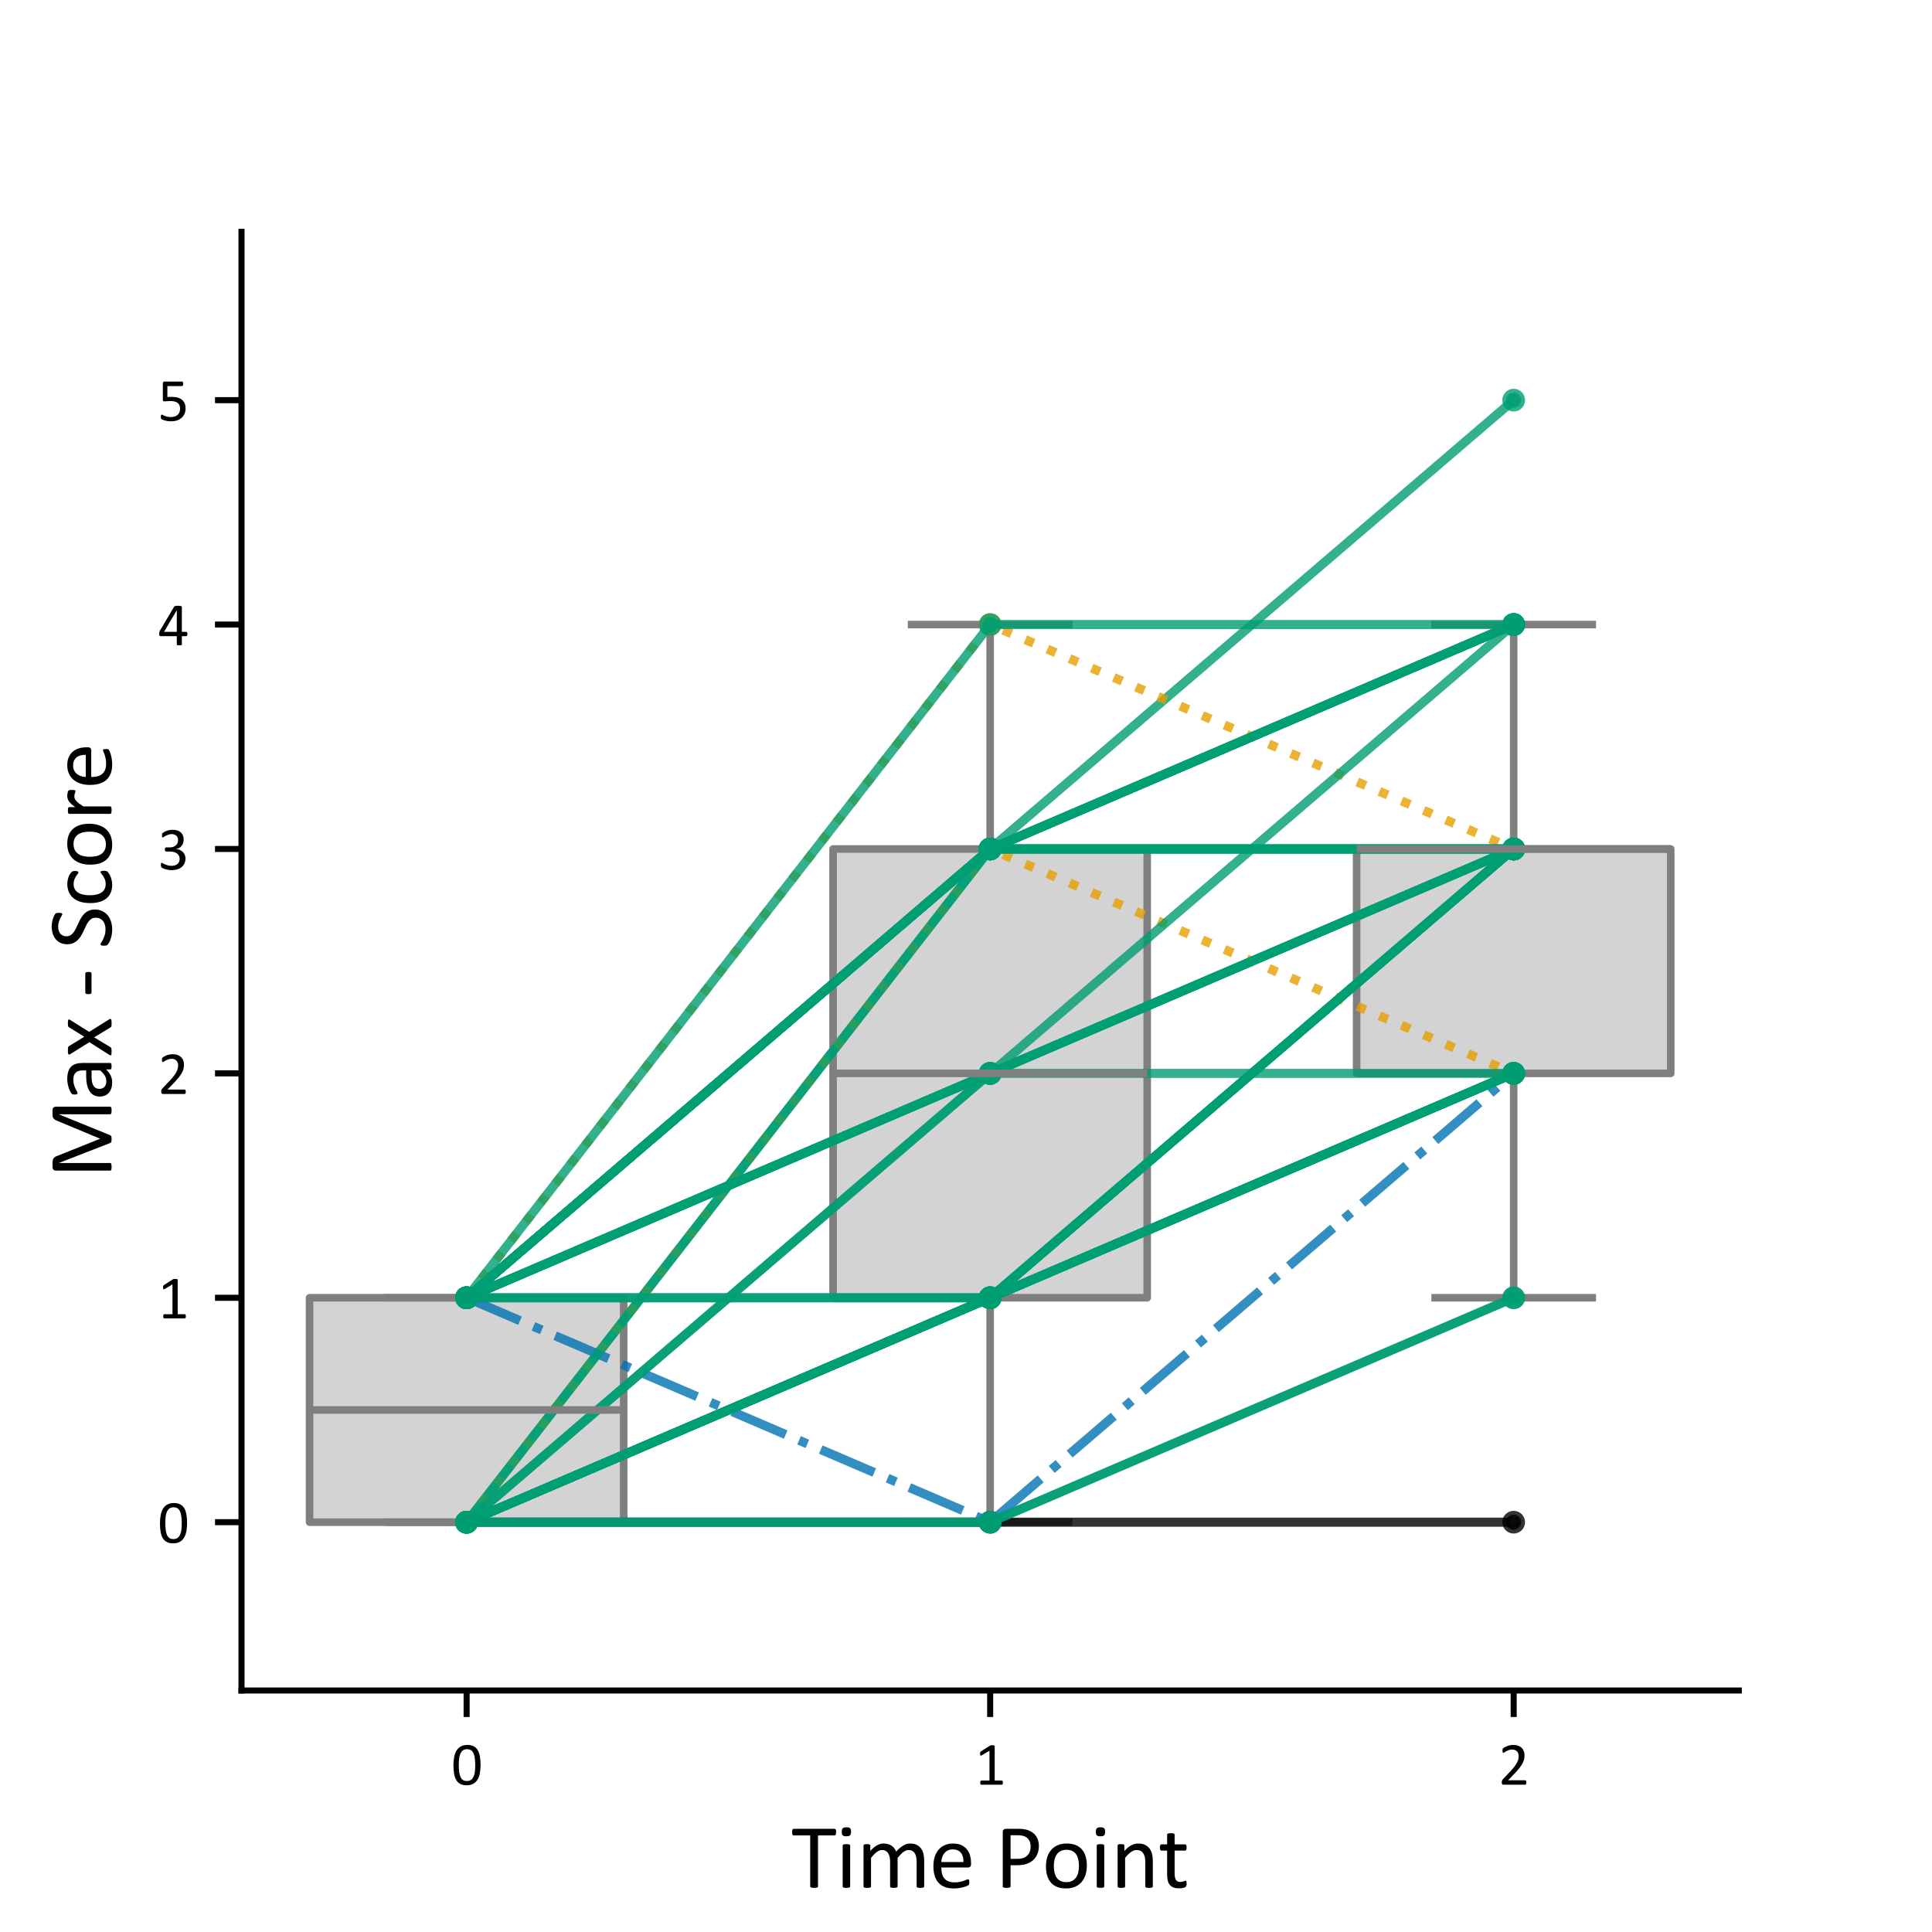 <?xml version="1.0" encoding="utf-8" standalone="no"?>
<!DOCTYPE svg PUBLIC "-//W3C//DTD SVG 1.1//EN"
  "http://www.w3.org/Graphics/SVG/1.1/DTD/svg11.dtd">
<svg xmlns:xlink="http://www.w3.org/1999/xlink" width="255.118pt" height="255.118pt" viewBox="0 0 255.118 255.118" xmlns="http://www.w3.org/2000/svg" version="1.1">
 <defs>
  <style type="text/css">*{stroke-linejoin: round; stroke-linecap: butt}</style>
 </defs>
 <g id="figure_1">
  <g id="patch_1">
   <path d="M 0 255.118 
L 255.118 255.118 
L 255.118 0 
L 0 0 
z
" style="fill: #ffffff"/>
  </g>
  <g id="axes_1">
   <g id="patch_2">
    <path d="M 31.89 223.228 
L 229.606 223.228 
L 229.606 30.614 
L 31.89 30.614 
z
" style="fill: #ffffff"/>
   </g>
   <g id="matplotlib.axis_1">
    <g id="xtick_1">
     <g id="line2d_1">
      <defs>
       <path id="m6b328f32c1" d="M 0 0 
L 0 3.5 
" style="stroke: #000000; stroke-width: 0.8"/>
      </defs>
      <g>
       <use xlink:href="#m6b328f32c1" x="61.616" y="223.228" style="stroke: #000000; stroke-width: 0.8"/>
      </g>
     </g>
     <g id="text_1">
      <!-- 0 -->
      <g transform="translate(59.589 235.669) scale(0.08 -0.08)">
       <defs>
        <path id="Calibri-30" d="M 3022 2031 
Q 3022 1566 2948 1181 
Q 2875 797 2704 520 
Q 2534 244 2259 92 
Q 1984 -59 1581 -59 
Q 1200 -59 939 77 
Q 678 213 518 477 
Q 359 741 292 1127 
Q 225 1513 225 2013 
Q 225 2475 300 2861 
Q 375 3247 544 3523 
Q 713 3800 988 3951 
Q 1263 4103 1663 4103 
Q 2047 4103 2308 3967 
Q 2569 3831 2728 3567 
Q 2888 3303 2955 2917 
Q 3022 2531 3022 2031 
z
M 2472 1994 
Q 2472 2297 2450 2537 
Q 2428 2778 2386 2962 
Q 2344 3147 2276 3280 
Q 2209 3413 2115 3498 
Q 2022 3584 1901 3623 
Q 1781 3663 1631 3663 
Q 1366 3663 1200 3538 
Q 1034 3413 939 3194 
Q 844 2975 809 2681 
Q 775 2388 775 2050 
Q 775 1597 822 1280 
Q 869 963 970 763 
Q 1072 563 1230 472 
Q 1388 381 1613 381 
Q 1788 381 1920 437 
Q 2053 494 2148 598 
Q 2244 703 2306 850 
Q 2369 997 2406 1175 
Q 2444 1353 2458 1561 
Q 2472 1769 2472 1994 
z
" transform="scale(0.016)"/>
       </defs>
       <use xlink:href="#Calibri-30"/>
      </g>
     </g>
    </g>
    <g id="xtick_2">
     <g id="line2d_2">
      <g>
       <use xlink:href="#m6b328f32c1" x="130.748" y="223.228" style="stroke: #000000; stroke-width: 0.8"/>
      </g>
     </g>
     <g id="text_2">
      <!-- 1 -->
      <g transform="translate(128.72 235.669) scale(0.08 -0.08)">
       <defs>
        <path id="Calibri-31" d="M 2897 213 
Q 2897 153 2887 112 
Q 2878 72 2862 47 
Q 2847 22 2826 11 
Q 2806 0 2784 0 
L 672 0 
Q 650 0 631 11 
Q 613 22 595 47 
Q 578 72 568 112 
Q 559 153 559 213 
Q 559 269 568 309 
Q 578 350 592 376 
Q 606 403 626 417 
Q 647 431 672 431 
L 1516 431 
L 1516 3506 
L 734 3041 
Q 675 3009 639 3003 
Q 603 2997 581 3017 
Q 559 3038 551 3084 
Q 544 3131 544 3203 
Q 544 3256 548 3293 
Q 553 3331 562 3356 
Q 572 3381 589 3400 
Q 606 3419 634 3438 
L 1566 4034 
Q 1578 4044 1597 4050 
Q 1616 4056 1644 4062 
Q 1672 4069 1709 4070 
Q 1747 4072 1803 4072 
Q 1878 4072 1928 4065 
Q 1978 4059 2006 4048 
Q 2034 4038 2043 4020 
Q 2053 4003 2053 3984 
L 2053 431 
L 2784 431 
Q 2809 431 2831 417 
Q 2853 403 2867 376 
Q 2881 350 2889 309 
Q 2897 269 2897 213 
z
" transform="scale(0.016)"/>
       </defs>
       <use xlink:href="#Calibri-31"/>
      </g>
     </g>
    </g>
    <g id="xtick_3">
     <g id="line2d_3">
      <g>
       <use xlink:href="#m6b328f32c1" x="199.879" y="223.228" style="stroke: #000000; stroke-width: 0.8"/>
      </g>
     </g>
     <g id="text_3">
      <!-- 2 -->
      <g transform="translate(197.852 235.669) scale(0.08 -0.08)">
       <defs>
        <path id="Calibri-32" d="M 2888 231 
Q 2888 175 2880 131 
Q 2872 88 2858 58 
Q 2844 28 2820 14 
Q 2797 0 2769 0 
L 534 0 
Q 491 0 458 11 
Q 425 22 401 47 
Q 378 72 367 119 
Q 356 166 356 234 
Q 356 297 361 344 
Q 366 391 381 427 
Q 397 463 420 498 
Q 444 534 481 575 
L 1266 1406 
Q 1538 1694 1702 1922 
Q 1866 2150 1955 2337 
Q 2044 2525 2072 2678 
Q 2100 2831 2100 2966 
Q 2100 3100 2056 3220 
Q 2013 3341 1930 3431 
Q 1847 3522 1722 3575 
Q 1597 3628 1434 3628 
Q 1244 3628 1092 3575 
Q 941 3522 827 3459 
Q 713 3397 636 3344 
Q 559 3291 522 3291 
Q 500 3291 483 3303 
Q 466 3316 455 3344 
Q 444 3372 437 3419 
Q 431 3466 431 3531 
Q 431 3578 434 3612 
Q 438 3647 445 3672 
Q 453 3697 465 3719 
Q 478 3741 515 3773 
Q 553 3806 645 3862 
Q 738 3919 877 3973 
Q 1016 4028 1183 4065 
Q 1350 4103 1534 4103 
Q 1828 4103 2048 4020 
Q 2269 3938 2414 3794 
Q 2559 3650 2631 3459 
Q 2703 3269 2703 3053 
Q 2703 2859 2668 2667 
Q 2634 2475 2523 2251 
Q 2413 2028 2203 1754 
Q 1994 1481 1647 1125 
L 1006 456 
L 2766 456 
Q 2791 456 2814 442 
Q 2838 428 2855 400 
Q 2872 372 2880 330 
Q 2888 288 2888 231 
z
" transform="scale(0.016)"/>
       </defs>
       <use xlink:href="#Calibri-32"/>
      </g>
     </g>
    </g>
    <g id="text_4">
     <!-- Time Point -->
     <g transform="translate(104.508 249.254) scale(0.12 -0.12)">
      <defs>
       <path id="Calibri-54" d="M 3072 3813 
Q 3072 3753 3065 3709 
Q 3059 3666 3045 3639 
Q 3031 3613 3011 3600 
Q 2991 3588 2966 3588 
L 1828 3588 
L 1828 81 
Q 1828 56 1815 37 
Q 1803 19 1772 8 
Q 1741 -3 1689 -11 
Q 1638 -19 1559 -19 
Q 1484 -19 1431 -11 
Q 1378 -3 1347 8 
Q 1316 19 1303 37 
Q 1291 56 1291 81 
L 1291 3588 
L 153 3588 
Q 128 3588 108 3600 
Q 88 3613 75 3639 
Q 63 3666 55 3709 
Q 47 3753 47 3813 
Q 47 3872 55 3917 
Q 63 3963 75 3991 
Q 88 4019 108 4031 
Q 128 4044 153 4044 
L 2966 4044 
Q 2991 4044 3011 4031 
Q 3031 4019 3045 3991 
Q 3059 3963 3065 3917 
Q 3072 3872 3072 3813 
z
" transform="scale(0.016)"/>
       <path id="Calibri-69" d="M 994 78 
Q 994 53 981 36 
Q 969 19 941 6 
Q 913 -6 863 -12 
Q 813 -19 734 -19 
Q 659 -19 609 -12 
Q 559 -6 529 6 
Q 500 19 489 36 
Q 478 53 478 78 
L 478 2891 
Q 478 2913 489 2931 
Q 500 2950 529 2962 
Q 559 2975 609 2981 
Q 659 2988 734 2988 
Q 813 2988 863 2981 
Q 913 2975 941 2962 
Q 969 2950 981 2931 
Q 994 2913 994 2891 
L 994 78 
z
M 1053 3841 
Q 1053 3659 984 3593 
Q 916 3528 731 3528 
Q 550 3528 483 3592 
Q 416 3656 416 3834 
Q 416 4016 484 4081 
Q 553 4147 738 4147 
Q 919 4147 986 4083 
Q 1053 4019 1053 3841 
z
" transform="scale(0.016)"/>
       <path id="Calibri-6d" d="M 4650 78 
Q 4650 53 4637 36 
Q 4625 19 4597 6 
Q 4569 -6 4519 -12 
Q 4469 -19 4394 -19 
Q 4316 -19 4266 -12 
Q 4216 -6 4186 6 
Q 4156 19 4143 36 
Q 4131 53 4131 78 
L 4131 1788 
Q 4131 1966 4100 2112 
Q 4069 2259 4000 2365 
Q 3931 2472 3825 2528 
Q 3719 2584 3575 2584 
Q 3397 2584 3217 2446 
Q 3038 2309 2822 2044 
L 2822 78 
Q 2822 53 2809 36 
Q 2797 19 2767 6 
Q 2738 -6 2688 -12 
Q 2638 -19 2563 -19 
Q 2491 -19 2439 -12 
Q 2388 -6 2358 6 
Q 2328 19 2317 36 
Q 2306 53 2306 78 
L 2306 1788 
Q 2306 1966 2272 2112 
Q 2238 2259 2169 2365 
Q 2100 2472 1995 2528 
Q 1891 2584 1747 2584 
Q 1569 2584 1387 2446 
Q 1206 2309 994 2044 
L 994 78 
Q 994 53 981 36 
Q 969 19 941 6 
Q 913 -6 863 -12 
Q 813 -19 734 -19 
Q 659 -19 609 -12 
Q 559 -6 529 6 
Q 500 19 489 36 
Q 478 53 478 78 
L 478 2891 
Q 478 2916 487 2933 
Q 497 2950 525 2964 
Q 553 2978 597 2983 
Q 641 2988 713 2988 
Q 781 2988 826 2983 
Q 872 2978 897 2964 
Q 922 2950 933 2933 
Q 944 2916 944 2891 
L 944 2519 
Q 1181 2784 1404 2907 
Q 1628 3031 1856 3031 
Q 2031 3031 2170 2990 
Q 2309 2950 2415 2876 
Q 2522 2803 2597 2701 
Q 2672 2600 2722 2475 
Q 2863 2628 2989 2734 
Q 3116 2841 3233 2906 
Q 3350 2972 3461 3001 
Q 3572 3031 3684 3031 
Q 3956 3031 4140 2936 
Q 4325 2841 4439 2681 
Q 4553 2522 4601 2308 
Q 4650 2094 4650 1856 
L 4650 78 
z
" transform="scale(0.016)"/>
       <path id="Calibri-65" d="M 2878 1606 
Q 2878 1484 2817 1432 
Q 2756 1381 2678 1381 
L 834 1381 
Q 834 1147 881 959 
Q 928 772 1037 637 
Q 1147 503 1322 431 
Q 1497 359 1750 359 
Q 1950 359 2106 392 
Q 2263 425 2377 465 
Q 2491 506 2564 539 
Q 2638 572 2675 572 
Q 2697 572 2714 561 
Q 2731 550 2740 528 
Q 2750 506 2754 467 
Q 2759 428 2759 372 
Q 2759 331 2756 301 
Q 2753 272 2748 248 
Q 2744 225 2733 206 
Q 2722 188 2705 170 
Q 2688 153 2603 114 
Q 2519 75 2384 37 
Q 2250 0 2073 -29 
Q 1897 -59 1697 -59 
Q 1350 -59 1089 37 
Q 828 134 650 325 
Q 472 516 381 803 
Q 291 1091 291 1472 
Q 291 1834 384 2123 
Q 478 2413 654 2614 
Q 831 2816 1081 2923 
Q 1331 3031 1641 3031 
Q 1972 3031 2205 2925 
Q 2438 2819 2588 2639 
Q 2738 2459 2808 2217 
Q 2878 1975 2878 1700 
L 2878 1606 
z
M 2359 1759 
Q 2369 2166 2180 2397 
Q 1991 2628 1619 2628 
Q 1428 2628 1284 2556 
Q 1141 2484 1044 2365 
Q 947 2247 894 2089 
Q 841 1931 834 1759 
L 2359 1759 
z
" transform="scale(0.016)"/>
       <path id="Calibri-20" transform="scale(0.016)"/>
       <path id="Calibri-50" d="M 3022 2859 
Q 3022 2556 2922 2312 
Q 2822 2069 2636 1897 
Q 2450 1725 2179 1631 
Q 1909 1538 1534 1538 
L 1075 1538 
L 1075 81 
Q 1075 56 1061 37 
Q 1047 19 1017 8 
Q 988 -3 936 -11 
Q 884 -19 806 -19 
Q 728 -19 676 -11 
Q 625 -3 594 8 
Q 563 19 550 37 
Q 538 56 538 81 
L 538 3813 
Q 538 3938 603 3991 
Q 669 4044 750 4044 
L 1616 4044 
Q 1747 4044 1867 4033 
Q 1988 4022 2152 3986 
Q 2316 3950 2486 3851 
Q 2656 3753 2775 3609 
Q 2894 3466 2958 3277 
Q 3022 3088 3022 2859 
z
M 2456 2816 
Q 2456 3063 2364 3228 
Q 2272 3394 2136 3475 
Q 2000 3556 1854 3578 
Q 1709 3600 1572 3600 
L 1075 3600 
L 1075 1978 
L 1559 1978 
Q 1803 1978 1964 2040 
Q 2125 2103 2234 2214 
Q 2344 2325 2400 2479 
Q 2456 2634 2456 2816 
z
" transform="scale(0.016)"/>
       <path id="Calibri-6f" d="M 3094 1516 
Q 3094 1172 3003 883 
Q 2913 594 2733 384 
Q 2553 175 2283 58 
Q 2013 -59 1656 -59 
Q 1309 -59 1051 44 
Q 794 147 622 344 
Q 450 541 365 822 
Q 281 1103 281 1459 
Q 281 1803 370 2092 
Q 459 2381 639 2590 
Q 819 2800 1087 2915 
Q 1356 3031 1716 3031 
Q 2063 3031 2320 2928 
Q 2578 2825 2750 2628 
Q 2922 2431 3008 2150 
Q 3094 1869 3094 1516 
z
M 2550 1481 
Q 2550 1709 2508 1912 
Q 2466 2116 2369 2269 
Q 2272 2422 2106 2511 
Q 1941 2600 1694 2600 
Q 1466 2600 1302 2519 
Q 1138 2438 1031 2289 
Q 925 2141 873 1937 
Q 822 1734 822 1494 
Q 822 1263 864 1059 
Q 906 856 1004 704 
Q 1103 553 1268 464 
Q 1434 375 1681 375 
Q 1906 375 2072 456 
Q 2238 538 2344 684 
Q 2450 831 2500 1034 
Q 2550 1238 2550 1481 
z
" transform="scale(0.016)"/>
       <path id="Calibri-6e" d="M 2900 78 
Q 2900 53 2887 36 
Q 2875 19 2847 6 
Q 2819 -6 2769 -12 
Q 2719 -19 2644 -19 
Q 2566 -19 2516 -12 
Q 2466 -6 2437 6 
Q 2409 19 2396 36 
Q 2384 53 2384 78 
L 2384 1725 
Q 2384 1966 2346 2112 
Q 2309 2259 2237 2365 
Q 2166 2472 2052 2528 
Q 1938 2584 1788 2584 
Q 1594 2584 1400 2446 
Q 1206 2309 994 2044 
L 994 78 
Q 994 53 981 36 
Q 969 19 941 6 
Q 913 -6 863 -12 
Q 813 -19 734 -19 
Q 659 -19 609 -12 
Q 559 -6 529 6 
Q 500 19 489 36 
Q 478 53 478 78 
L 478 2891 
Q 478 2916 487 2933 
Q 497 2950 525 2964 
Q 553 2978 597 2983 
Q 641 2988 713 2988 
Q 781 2988 826 2983 
Q 872 2978 897 2964 
Q 922 2950 933 2933 
Q 944 2916 944 2891 
L 944 2519 
Q 1181 2784 1417 2907 
Q 1653 3031 1894 3031 
Q 2175 3031 2367 2936 
Q 2559 2841 2678 2681 
Q 2797 2522 2848 2308 
Q 2900 2094 2900 1794 
L 2900 78 
z
" transform="scale(0.016)"/>
       <path id="Calibri-74" d="M 1941 284 
Q 1941 194 1928 141 
Q 1916 88 1891 63 
Q 1866 38 1816 16 
Q 1766 -6 1702 -20 
Q 1638 -34 1566 -43 
Q 1494 -53 1422 -53 
Q 1203 -53 1047 5 
Q 891 63 791 180 
Q 691 297 645 476 
Q 600 656 600 900 
L 600 2544 
L 206 2544 
Q 159 2544 131 2594 
Q 103 2644 103 2756 
Q 103 2816 111 2856 
Q 119 2897 131 2923 
Q 144 2950 164 2961 
Q 184 2972 209 2972 
L 600 2972 
L 600 3641 
Q 600 3663 611 3681 
Q 622 3700 651 3714 
Q 681 3728 731 3734 
Q 781 3741 856 3741 
Q 934 3741 984 3734 
Q 1034 3728 1062 3714 
Q 1091 3700 1103 3681 
Q 1116 3663 1116 3641 
L 1116 2972 
L 1838 2972 
Q 1863 2972 1881 2961 
Q 1900 2950 1914 2923 
Q 1928 2897 1934 2856 
Q 1941 2816 1941 2756 
Q 1941 2644 1912 2594 
Q 1884 2544 1838 2544 
L 1116 2544 
L 1116 975 
Q 1116 684 1202 536 
Q 1288 388 1509 388 
Q 1581 388 1637 402 
Q 1694 416 1737 431 
Q 1781 447 1812 461 
Q 1844 475 1869 475 
Q 1884 475 1898 467 
Q 1913 459 1920 437 
Q 1928 416 1934 378 
Q 1941 341 1941 284 
z
" transform="scale(0.016)"/>
      </defs>
      <use xlink:href="#Calibri-54"/>
      <use xlink:href="#Calibri-69" x="48.73"/>
      <use xlink:href="#Calibri-6d" x="71.68"/>
      <use xlink:href="#Calibri-65" x="151.562"/>
      <use xlink:href="#Calibri-20" x="201.318"/>
      <use xlink:href="#Calibri-50" x="223.926"/>
      <use xlink:href="#Calibri-6f" x="275.586"/>
      <use xlink:href="#Calibri-69" x="328.32"/>
      <use xlink:href="#Calibri-6e" x="351.27"/>
      <use xlink:href="#Calibri-74" x="403.809"/>
     </g>
    </g>
   </g>
   <g id="matplotlib.axis_2">
    <g id="ytick_1">
     <g id="line2d_4">
      <defs>
       <path id="m72f88ff503" d="M 0 0 
L -3.5 0 
" style="stroke: #000000; stroke-width: 0.8"/>
      </defs>
      <g>
       <use xlink:href="#m72f88ff503" x="31.89" y="201.003" style="stroke: #000000; stroke-width: 0.8"/>
      </g>
     </g>
     <g id="text_5">
      <!-- 0 -->
      <g transform="translate(20.835 203.724) scale(0.08 -0.08)">
       <use xlink:href="#Calibri-30"/>
      </g>
     </g>
    </g>
    <g id="ytick_2">
     <g id="line2d_5">
      <g>
       <use xlink:href="#m72f88ff503" x="31.89" y="171.37" style="stroke: #000000; stroke-width: 0.8"/>
      </g>
     </g>
     <g id="text_6">
      <!-- 1 -->
      <g transform="translate(20.835 174.091) scale(0.08 -0.08)">
       <use xlink:href="#Calibri-31"/>
      </g>
     </g>
    </g>
    <g id="ytick_3">
     <g id="line2d_6">
      <g>
       <use xlink:href="#m72f88ff503" x="31.89" y="141.737" style="stroke: #000000; stroke-width: 0.8"/>
      </g>
     </g>
     <g id="text_7">
      <!-- 2 -->
      <g transform="translate(20.835 144.458) scale(0.08 -0.08)">
       <use xlink:href="#Calibri-32"/>
      </g>
     </g>
    </g>
    <g id="ytick_4">
     <g id="line2d_7">
      <g>
       <use xlink:href="#m72f88ff503" x="31.89" y="112.105" style="stroke: #000000; stroke-width: 0.8"/>
      </g>
     </g>
     <g id="text_8">
      <!-- 3 -->
      <g transform="translate(20.835 114.825) scale(0.08 -0.08)">
       <defs>
        <path id="Calibri-33" d="M 2856 1156 
Q 2856 878 2759 654 
Q 2663 431 2481 272 
Q 2300 113 2034 27 
Q 1769 -59 1434 -59 
Q 1231 -59 1054 -26 
Q 878 6 740 51 
Q 603 97 512 145 
Q 422 194 398 216 
Q 375 238 362 259 
Q 350 281 340 312 
Q 331 344 326 389 
Q 322 434 322 500 
Q 322 613 344 656 
Q 366 700 406 700 
Q 434 700 517 650 
Q 600 600 729 542 
Q 859 484 1032 434 
Q 1206 384 1419 384 
Q 1625 384 1781 437 
Q 1938 491 2044 587 
Q 2150 684 2203 817 
Q 2256 950 2256 1106 
Q 2256 1278 2189 1415 
Q 2122 1553 1992 1653 
Q 1863 1753 1673 1806 
Q 1484 1859 1244 1859 
L 859 1859 
Q 834 1859 811 1870 
Q 788 1881 770 1906 
Q 753 1931 742 1972 
Q 731 2013 731 2078 
Q 731 2138 740 2177 
Q 750 2216 767 2239 
Q 784 2263 806 2273 
Q 828 2284 856 2284 
L 1209 2284 
Q 1416 2284 1580 2337 
Q 1744 2391 1858 2491 
Q 1972 2591 2033 2730 
Q 2094 2869 2094 3041 
Q 2094 3166 2053 3280 
Q 2013 3394 1931 3478 
Q 1850 3563 1723 3611 
Q 1597 3659 1431 3659 
Q 1250 3659 1098 3604 
Q 947 3550 828 3487 
Q 709 3425 631 3370 
Q 553 3316 522 3316 
Q 500 3316 483 3323 
Q 466 3331 455 3354 
Q 444 3378 439 3420 
Q 434 3463 434 3531 
Q 434 3578 437 3614 
Q 441 3650 450 3676 
Q 459 3703 471 3725 
Q 484 3747 514 3776 
Q 544 3806 634 3862 
Q 725 3919 858 3973 
Q 991 4028 1164 4065 
Q 1338 4103 1538 4103 
Q 1819 4103 2031 4031 
Q 2244 3959 2386 3828 
Q 2528 3697 2598 3514 
Q 2669 3331 2669 3109 
Q 2669 2919 2619 2755 
Q 2569 2591 2472 2464 
Q 2375 2338 2234 2248 
Q 2094 2159 1909 2125 
L 1909 2119 
Q 2119 2097 2292 2014 
Q 2466 1931 2591 1806 
Q 2716 1681 2786 1514 
Q 2856 1347 2856 1156 
z
" transform="scale(0.016)"/>
       </defs>
       <use xlink:href="#Calibri-33"/>
      </g>
     </g>
    </g>
    <g id="ytick_5">
     <g id="line2d_8">
      <g>
       <use xlink:href="#m72f88ff503" x="31.89" y="82.472" style="stroke: #000000; stroke-width: 0.8"/>
      </g>
     </g>
     <g id="text_9">
      <!-- 4 -->
      <g transform="translate(20.835 85.192) scale(0.08 -0.08)">
       <defs>
        <path id="Calibri-34" d="M 3059 1150 
Q 3059 1047 3028 987 
Q 2997 928 2941 928 
L 2484 928 
L 2484 78 
Q 2484 53 2471 36 
Q 2459 19 2428 6 
Q 2397 -6 2347 -12 
Q 2297 -19 2219 -19 
Q 2144 -19 2094 -12 
Q 2044 -6 2014 6 
Q 1984 19 1973 36 
Q 1963 53 1963 78 
L 1963 928 
L 294 928 
Q 256 928 231 937 
Q 206 947 186 972 
Q 166 997 158 1044 
Q 150 1091 150 1166 
Q 150 1225 153 1272 
Q 156 1319 165 1358 
Q 175 1397 190 1433 
Q 206 1469 228 1509 
L 1684 3966 
Q 1700 3991 1729 4009 
Q 1759 4028 1806 4040 
Q 1853 4053 1922 4058 
Q 1991 4063 2084 4063 
Q 2188 4063 2264 4055 
Q 2341 4047 2387 4034 
Q 2434 4022 2459 4001 
Q 2484 3981 2484 3953 
L 2484 1372 
L 2941 1372 
Q 2994 1372 3026 1317 
Q 3059 1263 3059 1150 
z
M 1963 3591 
L 1956 3591 
L 641 1372 
L 1963 1372 
L 1963 3591 
z
" transform="scale(0.016)"/>
       </defs>
       <use xlink:href="#Calibri-34"/>
      </g>
     </g>
    </g>
    <g id="ytick_6">
     <g id="line2d_9">
      <g>
       <use xlink:href="#m72f88ff503" x="31.89" y="52.839" style="stroke: #000000; stroke-width: 0.8"/>
      </g>
     </g>
     <g id="text_10">
      <!-- 5 -->
      <g transform="translate(20.835 55.559) scale(0.08 -0.08)">
       <defs>
        <path id="Calibri-35" d="M 2869 1300 
Q 2869 975 2759 722 
Q 2650 469 2450 295 
Q 2250 122 1973 31 
Q 1697 -59 1359 -59 
Q 1172 -59 1003 -32 
Q 834 -6 703 33 
Q 572 72 487 109 
Q 403 147 379 169 
Q 356 191 347 209 
Q 338 228 330 254 
Q 322 281 319 322 
Q 316 363 316 419 
Q 316 472 320 514 
Q 325 556 337 582 
Q 350 609 367 621 
Q 384 634 406 634 
Q 438 634 503 595 
Q 569 556 680 511 
Q 791 466 955 425 
Q 1119 384 1344 384 
Q 1553 384 1728 434 
Q 1903 484 2029 590 
Q 2156 697 2228 858 
Q 2300 1019 2300 1250 
Q 2300 1444 2239 1592 
Q 2178 1741 2051 1839 
Q 1925 1938 1731 1986 
Q 1538 2034 1269 2034 
Q 1078 2034 940 2015 
Q 803 1997 684 1997 
Q 597 1997 559 2037 
Q 522 2078 522 2194 
L 522 3841 
Q 522 3944 570 3994 
Q 619 4044 709 4044 
L 2500 4044 
Q 2525 4044 2548 4030 
Q 2572 4016 2587 3987 
Q 2603 3959 2611 3915 
Q 2619 3872 2619 3813 
Q 2619 3700 2587 3637 
Q 2556 3575 2500 3575 
L 991 3575 
L 991 2441 
Q 1100 2456 1214 2459 
Q 1328 2463 1478 2463 
Q 1825 2463 2084 2380 
Q 2344 2297 2517 2145 
Q 2691 1994 2780 1778 
Q 2869 1563 2869 1300 
z
" transform="scale(0.016)"/>
       </defs>
       <use xlink:href="#Calibri-35"/>
      </g>
     </g>
    </g>
    <g id="text_11">
     <!-- Max - Score -->
     <g transform="translate(14.701 155.609) rotate(-90) scale(0.12 -0.12)">
      <defs>
       <path id="Calibri-4d" d="M 4934 81 
Q 4934 56 4921 37 
Q 4909 19 4878 8 
Q 4847 -3 4798 -11 
Q 4750 -19 4672 -19 
Q 4600 -19 4548 -11 
Q 4497 -3 4467 8 
Q 4438 19 4425 37 
Q 4413 56 4413 81 
L 4413 3603 
L 4406 3603 
L 2966 66 
Q 2956 44 2939 28 
Q 2922 13 2889 2 
Q 2856 -9 2811 -14 
Q 2766 -19 2703 -19 
Q 2638 -19 2591 -12 
Q 2544 -6 2512 5 
Q 2481 16 2464 31 
Q 2447 47 2441 66 
L 1063 3603 
L 1059 3603 
L 1059 81 
Q 1059 56 1046 37 
Q 1034 19 1003 8 
Q 972 -3 922 -11 
Q 872 -19 794 -19 
Q 719 -19 669 -11 
Q 619 -3 589 8 
Q 559 19 548 37 
Q 538 56 538 81 
L 538 3800 
Q 538 3931 606 3987 
Q 675 4044 759 4044 
L 1084 4044 
Q 1184 4044 1259 4025 
Q 1334 4006 1390 3965 
Q 1447 3925 1484 3862 
Q 1522 3800 1550 3716 
L 2722 788 
L 2738 788 
L 3956 3706 
Q 3991 3800 4031 3865 
Q 4072 3931 4120 3970 
Q 4169 4009 4228 4026 
Q 4288 4044 4366 4044 
L 4706 4044 
Q 4753 4044 4795 4030 
Q 4838 4016 4867 3986 
Q 4897 3956 4915 3911 
Q 4934 3866 4934 3800 
L 4934 81 
z
" transform="scale(0.016)"/>
       <path id="Calibri-61" d="M 2597 75 
Q 2597 38 2572 19 
Q 2547 0 2503 -9 
Q 2459 -19 2375 -19 
Q 2294 -19 2245 -9 
Q 2197 0 2175 19 
Q 2153 38 2153 75 
L 2153 356 
Q 1969 159 1742 50 
Q 1516 -59 1263 -59 
Q 1041 -59 861 -1 
Q 681 56 554 165 
Q 428 275 358 434 
Q 288 594 288 797 
Q 288 1034 384 1209 
Q 481 1384 662 1500 
Q 844 1616 1106 1673 
Q 1369 1731 1697 1731 
L 2084 1731 
L 2084 1950 
Q 2084 2113 2050 2238 
Q 2016 2363 1939 2445 
Q 1863 2528 1741 2570 
Q 1619 2613 1441 2613 
Q 1250 2613 1098 2567 
Q 947 2522 833 2467 
Q 719 2413 642 2367 
Q 566 2322 528 2322 
Q 503 2322 484 2334 
Q 466 2347 452 2372 
Q 438 2397 431 2436 
Q 425 2475 425 2522 
Q 425 2600 436 2645 
Q 447 2691 489 2731 
Q 531 2772 634 2826 
Q 738 2881 872 2926 
Q 1006 2972 1165 3001 
Q 1325 3031 1488 3031 
Q 1791 3031 2003 2962 
Q 2216 2894 2347 2761 
Q 2478 2628 2537 2431 
Q 2597 2234 2597 1972 
L 2597 75 
z
M 2084 1359 
L 1644 1359 
Q 1431 1359 1275 1323 
Q 1119 1288 1016 1217 
Q 913 1147 864 1048 
Q 816 950 816 822 
Q 816 603 955 473 
Q 1094 344 1344 344 
Q 1547 344 1720 447 
Q 1894 550 2084 763 
L 2084 1359 
z
" transform="scale(0.016)"/>
       <path id="Calibri-78" d="M 2609 138 
Q 2634 94 2634 64 
Q 2634 34 2604 15 
Q 2575 -3 2514 -11 
Q 2453 -19 2356 -19 
Q 2263 -19 2208 -14 
Q 2153 -9 2120 2 
Q 2088 13 2070 30 
Q 2053 47 2041 69 
L 1366 1184 
L 694 69 
Q 681 47 664 30 
Q 647 13 614 2 
Q 581 -9 528 -14 
Q 475 -19 388 -19 
Q 297 -19 239 -11 
Q 181 -3 154 15 
Q 128 34 129 64 
Q 131 94 159 138 
L 1034 1509 
L 206 2831 
Q 181 2875 179 2904 
Q 178 2934 208 2954 
Q 238 2975 298 2981 
Q 359 2988 459 2988 
Q 550 2988 604 2983 
Q 659 2978 690 2968 
Q 722 2959 737 2943 
Q 753 2928 766 2906 
L 1406 1859 
L 2056 2906 
Q 2069 2925 2084 2940 
Q 2100 2956 2126 2967 
Q 2153 2978 2201 2983 
Q 2250 2988 2334 2988 
Q 2425 2988 2483 2981 
Q 2541 2975 2569 2958 
Q 2597 2941 2594 2909 
Q 2591 2878 2563 2831 
L 1741 1525 
L 2609 138 
z
" transform="scale(0.016)"/>
       <path id="Calibri-2d" d="M 1744 1578 
Q 1744 1456 1716 1409 
Q 1688 1363 1634 1363 
L 328 1363 
Q 272 1363 244 1411 
Q 216 1459 216 1578 
Q 216 1697 244 1744 
Q 272 1791 328 1791 
L 1634 1791 
Q 1659 1791 1679 1781 
Q 1700 1772 1714 1745 
Q 1728 1719 1736 1678 
Q 1744 1638 1744 1578 
z
" transform="scale(0.016)"/>
       <path id="Calibri-53" d="M 2709 1134 
Q 2709 850 2604 628 
Q 2500 406 2314 251 
Q 2128 97 1876 19 
Q 1625 -59 1334 -59 
Q 1131 -59 957 -25 
Q 784 9 648 59 
Q 513 109 420 162 
Q 328 216 292 253 
Q 256 291 239 348 
Q 222 406 222 503 
Q 222 572 228 617 
Q 234 663 246 691 
Q 259 719 278 730 
Q 297 741 322 741 
Q 366 741 445 687 
Q 525 634 650 571 
Q 775 509 951 454 
Q 1128 400 1359 400 
Q 1534 400 1679 447 
Q 1825 494 1929 580 
Q 2034 666 2090 791 
Q 2147 916 2147 1075 
Q 2147 1247 2069 1369 
Q 1991 1491 1862 1583 
Q 1734 1675 1570 1751 
Q 1406 1828 1234 1908 
Q 1063 1988 900 2084 
Q 738 2181 609 2312 
Q 481 2444 401 2620 
Q 322 2797 322 3044 
Q 322 3297 414 3495 
Q 506 3694 670 3828 
Q 834 3963 1061 4033 
Q 1288 4103 1550 4103 
Q 1684 4103 1820 4079 
Q 1956 4056 2076 4017 
Q 2197 3978 2290 3929 
Q 2384 3881 2414 3851 
Q 2444 3822 2453 3805 
Q 2463 3788 2469 3761 
Q 2475 3734 2478 3696 
Q 2481 3659 2481 3600 
Q 2481 3544 2476 3500 
Q 2472 3456 2462 3426 
Q 2453 3397 2436 3383 
Q 2419 3369 2397 3369 
Q 2363 3369 2289 3412 
Q 2216 3456 2109 3511 
Q 2003 3566 1858 3611 
Q 1713 3656 1531 3656 
Q 1363 3656 1238 3611 
Q 1113 3566 1031 3491 
Q 950 3416 909 3312 
Q 869 3209 869 3094 
Q 869 2925 947 2803 
Q 1025 2681 1154 2587 
Q 1284 2494 1450 2416 
Q 1616 2338 1787 2258 
Q 1959 2178 2125 2083 
Q 2291 1988 2420 1858 
Q 2550 1728 2629 1551 
Q 2709 1375 2709 1134 
z
" transform="scale(0.016)"/>
       <path id="Calibri-63" d="M 2500 506 
Q 2500 453 2497 414 
Q 2494 375 2486 348 
Q 2478 322 2467 301 
Q 2456 281 2417 242 
Q 2378 203 2284 145 
Q 2191 88 2073 42 
Q 1956 -3 1818 -31 
Q 1681 -59 1534 -59 
Q 1231 -59 997 41 
Q 763 141 605 333 
Q 447 525 364 804 
Q 281 1084 281 1450 
Q 281 1866 382 2164 
Q 484 2463 661 2653 
Q 838 2844 1077 2936 
Q 1316 3028 1594 3028 
Q 1728 3028 1854 3003 
Q 1981 2978 2087 2937 
Q 2194 2897 2276 2844 
Q 2359 2791 2396 2753 
Q 2434 2716 2448 2694 
Q 2463 2672 2472 2642 
Q 2481 2613 2484 2575 
Q 2488 2538 2488 2481 
Q 2488 2359 2459 2311 
Q 2431 2263 2391 2263 
Q 2344 2263 2283 2314 
Q 2222 2366 2128 2428 
Q 2034 2491 1901 2542 
Q 1769 2594 1588 2594 
Q 1216 2594 1017 2308 
Q 819 2022 819 1478 
Q 819 1206 870 1001 
Q 922 797 1022 659 
Q 1122 522 1267 455 
Q 1413 388 1600 388 
Q 1778 388 1912 444 
Q 2047 500 2145 567 
Q 2244 634 2311 689 
Q 2378 744 2416 744 
Q 2438 744 2453 731 
Q 2469 719 2480 689 
Q 2491 659 2495 614 
Q 2500 569 2500 506 
z
" transform="scale(0.016)"/>
       <path id="Calibri-72" d="M 2122 2706 
Q 2122 2638 2119 2591 
Q 2116 2544 2106 2517 
Q 2097 2491 2083 2477 
Q 2069 2463 2044 2463 
Q 2019 2463 1983 2477 
Q 1947 2491 1901 2505 
Q 1856 2519 1800 2531 
Q 1744 2544 1678 2544 
Q 1600 2544 1525 2512 
Q 1450 2481 1367 2409 
Q 1284 2338 1193 2219 
Q 1103 2100 994 1928 
L 994 78 
Q 994 53 981 36 
Q 969 19 941 6 
Q 913 -6 863 -12 
Q 813 -19 734 -19 
Q 659 -19 609 -12 
Q 559 -6 529 6 
Q 500 19 489 36 
Q 478 53 478 78 
L 478 2891 
Q 478 2916 487 2933 
Q 497 2950 525 2964 
Q 553 2978 597 2983 
Q 641 2988 713 2988 
Q 781 2988 826 2983 
Q 872 2978 897 2964 
Q 922 2950 933 2933 
Q 944 2916 944 2891 
L 944 2481 
Q 1059 2650 1161 2756 
Q 1263 2863 1353 2923 
Q 1444 2984 1533 3007 
Q 1622 3031 1713 3031 
Q 1753 3031 1804 3026 
Q 1856 3022 1912 3009 
Q 1969 2997 2014 2981 
Q 2059 2966 2078 2950 
Q 2097 2934 2103 2920 
Q 2109 2906 2114 2884 
Q 2119 2863 2120 2820 
Q 2122 2778 2122 2706 
z
" transform="scale(0.016)"/>
      </defs>
      <use xlink:href="#Calibri-4d"/>
      <use xlink:href="#Calibri-61" x="85.498"/>
      <use xlink:href="#Calibri-78" x="133.398"/>
      <use xlink:href="#Calibri-20" x="176.709"/>
      <use xlink:href="#Calibri-2d" x="199.316"/>
      <use xlink:href="#Calibri-20" x="229.932"/>
      <use xlink:href="#Calibri-53" x="252.539"/>
      <use xlink:href="#Calibri-63" x="298.486"/>
      <use xlink:href="#Calibri-6f" x="340.771"/>
      <use xlink:href="#Calibri-72" x="393.506"/>
      <use xlink:href="#Calibri-65" x="428.369"/>
     </g>
    </g>
   </g>
   <g id="patch_3">
    <path d="M 40.877 201.003 
L 82.356 201.003 
L 82.356 171.37 
L 40.877 171.37 
L 40.877 201.003 
z
" clip-path="url(#p071aa54f97)" style="fill: #d3d3d3; stroke: #7f7f7f; stroke-linejoin: miter"/>
   </g>
   <g id="line2d_10">
    <path d="M 61.616 201.003 
L 61.616 201.003 
" clip-path="url(#p071aa54f97)" style="fill: none; stroke: #7f7f7f"/>
   </g>
   <g id="line2d_11">
    <path d="M 61.616 171.37 
L 61.616 171.37 
" clip-path="url(#p071aa54f97)" style="fill: none; stroke: #7f7f7f"/>
   </g>
   <g id="line2d_12">
    <path d="M 51.247 201.003 
L 71.986 201.003 
" clip-path="url(#p071aa54f97)" style="fill: none; stroke: #7f7f7f; stroke-linecap: square"/>
   </g>
   <g id="line2d_13">
    <path d="M 51.247 171.37 
L 71.986 171.37 
" clip-path="url(#p071aa54f97)" style="fill: none; stroke: #7f7f7f; stroke-linecap: square"/>
   </g>
   <g id="patch_4">
    <path d="M 110.008 171.37 
L 151.487 171.37 
L 151.487 112.105 
L 110.008 112.105 
L 110.008 171.37 
z
" clip-path="url(#p071aa54f97)" style="fill: #d3d3d3; stroke: #7f7f7f; stroke-linejoin: miter"/>
   </g>
   <g id="line2d_14">
    <path d="M 130.748 171.37 
L 130.748 201.003 
" clip-path="url(#p071aa54f97)" style="fill: none; stroke: #7f7f7f"/>
   </g>
   <g id="line2d_15">
    <path d="M 130.748 112.105 
L 130.748 82.472 
" clip-path="url(#p071aa54f97)" style="fill: none; stroke: #7f7f7f"/>
   </g>
   <g id="line2d_16">
    <path d="M 120.378 201.003 
L 141.117 201.003 
" clip-path="url(#p071aa54f97)" style="fill: none; stroke: #7f7f7f; stroke-linecap: square"/>
   </g>
   <g id="line2d_17">
    <path d="M 120.378 82.472 
L 141.117 82.472 
" clip-path="url(#p071aa54f97)" style="fill: none; stroke: #7f7f7f; stroke-linecap: square"/>
   </g>
   <g id="patch_5">
    <path d="M 179.14 141.737 
L 220.619 141.737 
L 220.619 112.105 
L 179.14 112.105 
L 179.14 141.737 
z
" clip-path="url(#p071aa54f97)" style="fill: #d3d3d3; stroke: #7f7f7f; stroke-linejoin: miter"/>
   </g>
   <g id="line2d_18">
    <path d="M 199.879 141.737 
L 199.879 171.37 
" clip-path="url(#p071aa54f97)" style="fill: none; stroke: #7f7f7f"/>
   </g>
   <g id="line2d_19">
    <path d="M 199.879 112.105 
L 199.879 82.472 
" clip-path="url(#p071aa54f97)" style="fill: none; stroke: #7f7f7f"/>
   </g>
   <g id="line2d_20">
    <path d="M 189.51 171.37 
L 210.249 171.37 
" clip-path="url(#p071aa54f97)" style="fill: none; stroke: #7f7f7f; stroke-linecap: square"/>
   </g>
   <g id="line2d_21">
    <path d="M 189.51 82.472 
L 210.249 82.472 
" clip-path="url(#p071aa54f97)" style="fill: none; stroke: #7f7f7f; stroke-linecap: square"/>
   </g>
   <g id="line2d_22">
    <path d="M 61.616 171.37 
L 130.748 112.105 
L 199.879 52.839 
" clip-path="url(#p071aa54f97)" style="fill: none; stroke: #009e73; stroke-opacity: 0.8; stroke-width: 1.2; stroke-linecap: square"/>
    <defs>
     <path id="m74b888547a" d="M 0 1 
C 0.265 1 0.52 0.895 0.707 0.707 
C 0.895 0.52 1 0.265 1 0 
C 1 -0.265 0.895 -0.52 0.707 -0.707 
C 0.52 -0.895 0.265 -1 0 -1 
C -0.265 -1 -0.52 -0.895 -0.707 -0.707 
C -0.895 -0.52 -1 -0.265 -1 0 
C -1 0.265 -0.895 0.52 -0.707 0.707 
C -0.52 0.895 -0.265 1 0 1 
z
" style="stroke: #009e73; stroke-opacity: 0.8"/>
    </defs>
    <g clip-path="url(#p071aa54f97)">
     <use xlink:href="#m74b888547a" x="61.616" y="171.37" style="fill: #009e73; fill-opacity: 0.8; stroke: #009e73; stroke-opacity: 0.8"/>
     <use xlink:href="#m74b888547a" x="130.748" y="112.105" style="fill: #009e73; fill-opacity: 0.8; stroke: #009e73; stroke-opacity: 0.8"/>
     <use xlink:href="#m74b888547a" x="199.879" y="52.839" style="fill: #009e73; fill-opacity: 0.8; stroke: #009e73; stroke-opacity: 0.8"/>
    </g>
   </g>
   <g id="line2d_23">
    <path d="M 61.616 171.37 
L 130.748 82.472 
L 199.879 112.105 
" clip-path="url(#p071aa54f97)" style="fill: none; stroke-dasharray: 1.2,1.98; stroke-dashoffset: 0; stroke: #e69f00; stroke-opacity: 0.8; stroke-width: 1.2"/>
    <defs>
     <path id="mb4d79d5451" d="M 0 1 
C 0.265 1 0.52 0.895 0.707 0.707 
C 0.895 0.52 1 0.265 1 0 
C 1 -0.265 0.895 -0.52 0.707 -0.707 
C 0.52 -0.895 0.265 -1 0 -1 
C -0.265 -1 -0.52 -0.895 -0.707 -0.707 
C -0.895 -0.52 -1 -0.265 -1 0 
C -1 0.265 -0.895 0.52 -0.707 0.707 
C -0.52 0.895 -0.265 1 0 1 
z
" style="stroke: #e69f00; stroke-opacity: 0.8"/>
    </defs>
    <g clip-path="url(#p071aa54f97)">
     <use xlink:href="#mb4d79d5451" x="61.616" y="171.37" style="fill: #e69f00; fill-opacity: 0.8; stroke: #e69f00; stroke-opacity: 0.8"/>
     <use xlink:href="#mb4d79d5451" x="130.748" y="82.472" style="fill: #e69f00; fill-opacity: 0.8; stroke: #e69f00; stroke-opacity: 0.8"/>
     <use xlink:href="#mb4d79d5451" x="199.879" y="112.105" style="fill: #e69f00; fill-opacity: 0.8; stroke: #e69f00; stroke-opacity: 0.8"/>
    </g>
   </g>
   <g id="line2d_24">
    <path d="M 61.616 201.003 
L 130.748 112.105 
L 199.879 112.105 
" clip-path="url(#p071aa54f97)" style="fill: none; stroke: #009e73; stroke-opacity: 0.8; stroke-width: 1.2; stroke-linecap: square"/>
    <g clip-path="url(#p071aa54f97)">
     <use xlink:href="#m74b888547a" x="61.616" y="201.003" style="fill: #009e73; fill-opacity: 0.8; stroke: #009e73; stroke-opacity: 0.8"/>
     <use xlink:href="#m74b888547a" x="130.748" y="112.105" style="fill: #009e73; fill-opacity: 0.8; stroke: #009e73; stroke-opacity: 0.8"/>
     <use xlink:href="#m74b888547a" x="199.879" y="112.105" style="fill: #009e73; fill-opacity: 0.8; stroke: #009e73; stroke-opacity: 0.8"/>
    </g>
   </g>
   <g id="line2d_25">
    <path d="M 61.616 171.37 
L 130.748 112.105 
L 199.879 82.472 
" clip-path="url(#p071aa54f97)" style="fill: none; stroke: #009e73; stroke-opacity: 0.8; stroke-width: 1.2; stroke-linecap: square"/>
    <g clip-path="url(#p071aa54f97)">
     <use xlink:href="#m74b888547a" x="61.616" y="171.37" style="fill: #009e73; fill-opacity: 0.8; stroke: #009e73; stroke-opacity: 0.8"/>
     <use xlink:href="#m74b888547a" x="130.748" y="112.105" style="fill: #009e73; fill-opacity: 0.8; stroke: #009e73; stroke-opacity: 0.8"/>
     <use xlink:href="#m74b888547a" x="199.879" y="82.472" style="fill: #009e73; fill-opacity: 0.8; stroke: #009e73; stroke-opacity: 0.8"/>
    </g>
   </g>
   <g id="line2d_26">
    <path d="M 61.616 201.003 
L 130.748 171.37 
L 199.879 112.105 
" clip-path="url(#p071aa54f97)" style="fill: none; stroke: #009e73; stroke-opacity: 0.8; stroke-width: 1.2; stroke-linecap: square"/>
    <g clip-path="url(#p071aa54f97)">
     <use xlink:href="#m74b888547a" x="61.616" y="201.003" style="fill: #009e73; fill-opacity: 0.8; stroke: #009e73; stroke-opacity: 0.8"/>
     <use xlink:href="#m74b888547a" x="130.748" y="171.37" style="fill: #009e73; fill-opacity: 0.8; stroke: #009e73; stroke-opacity: 0.8"/>
     <use xlink:href="#m74b888547a" x="199.879" y="112.105" style="fill: #009e73; fill-opacity: 0.8; stroke: #009e73; stroke-opacity: 0.8"/>
    </g>
   </g>
   <g id="line2d_27">
    <path d="M 61.616 171.37 
L 130.748 141.737 
L 199.879 112.105 
" clip-path="url(#p071aa54f97)" style="fill: none; stroke: #009e73; stroke-opacity: 0.8; stroke-width: 1.2; stroke-linecap: square"/>
    <g clip-path="url(#p071aa54f97)">
     <use xlink:href="#m74b888547a" x="61.616" y="171.37" style="fill: #009e73; fill-opacity: 0.8; stroke: #009e73; stroke-opacity: 0.8"/>
     <use xlink:href="#m74b888547a" x="130.748" y="141.737" style="fill: #009e73; fill-opacity: 0.8; stroke: #009e73; stroke-opacity: 0.8"/>
     <use xlink:href="#m74b888547a" x="199.879" y="112.105" style="fill: #009e73; fill-opacity: 0.8; stroke: #009e73; stroke-opacity: 0.8"/>
    </g>
   </g>
   <g id="line2d_28">
    <path d="M 61.616 201.003 
L 130.748 112.105 
L 199.879 141.737 
" clip-path="url(#p071aa54f97)" style="fill: none; stroke-dasharray: 1.2,1.98; stroke-dashoffset: 0; stroke: #e69f00; stroke-opacity: 0.8; stroke-width: 1.2"/>
    <g clip-path="url(#p071aa54f97)">
     <use xlink:href="#mb4d79d5451" x="61.616" y="201.003" style="fill: #e69f00; fill-opacity: 0.8; stroke: #e69f00; stroke-opacity: 0.8"/>
     <use xlink:href="#mb4d79d5451" x="130.748" y="112.105" style="fill: #e69f00; fill-opacity: 0.8; stroke: #e69f00; stroke-opacity: 0.8"/>
     <use xlink:href="#mb4d79d5451" x="199.879" y="141.737" style="fill: #e69f00; fill-opacity: 0.8; stroke: #e69f00; stroke-opacity: 0.8"/>
    </g>
   </g>
   <g id="line2d_29">
    <path d="M 61.616 201.003 
L 130.748 201.003 
L 199.879 201.003 
" clip-path="url(#p071aa54f97)" style="fill: none; stroke: #000000; stroke-opacity: 0.8; stroke-width: 1.2; stroke-linecap: square"/>
    <defs>
     <path id="m39f3802c2d" d="M 0 1 
C 0.265 1 0.52 0.895 0.707 0.707 
C 0.895 0.52 1 0.265 1 0 
C 1 -0.265 0.895 -0.52 0.707 -0.707 
C 0.52 -0.895 0.265 -1 0 -1 
C -0.265 -1 -0.52 -0.895 -0.707 -0.707 
C -0.895 -0.52 -1 -0.265 -1 0 
C -1 0.265 -0.895 0.52 -0.707 0.707 
C -0.52 0.895 -0.265 1 0 1 
z
" style="stroke: #000000; stroke-opacity: 0.8"/>
    </defs>
    <g clip-path="url(#p071aa54f97)">
     <use xlink:href="#m39f3802c2d" x="61.616" y="201.003" style="fill-opacity: 0.8; stroke: #000000; stroke-opacity: 0.8"/>
     <use xlink:href="#m39f3802c2d" x="130.748" y="201.003" style="fill-opacity: 0.8; stroke: #000000; stroke-opacity: 0.8"/>
     <use xlink:href="#m39f3802c2d" x="199.879" y="201.003" style="fill-opacity: 0.8; stroke: #000000; stroke-opacity: 0.8"/>
    </g>
   </g>
   <g id="line2d_30">
    <path d="M 61.616 171.37 
L 130.748 141.737 
L 199.879 112.105 
" clip-path="url(#p071aa54f97)" style="fill: none; stroke: #009e73; stroke-opacity: 0.8; stroke-width: 1.2; stroke-linecap: square"/>
    <g clip-path="url(#p071aa54f97)">
     <use xlink:href="#m74b888547a" x="61.616" y="171.37" style="fill: #009e73; fill-opacity: 0.8; stroke: #009e73; stroke-opacity: 0.8"/>
     <use xlink:href="#m74b888547a" x="130.748" y="141.737" style="fill: #009e73; fill-opacity: 0.8; stroke: #009e73; stroke-opacity: 0.8"/>
     <use xlink:href="#m74b888547a" x="199.879" y="112.105" style="fill: #009e73; fill-opacity: 0.8; stroke: #009e73; stroke-opacity: 0.8"/>
    </g>
   </g>
   <g id="line2d_31">
    <path d="M 61.616 201.003 
L 130.748 171.37 
L 199.879 112.105 
" clip-path="url(#p071aa54f97)" style="fill: none; stroke: #009e73; stroke-opacity: 0.8; stroke-width: 1.2; stroke-linecap: square"/>
    <g clip-path="url(#p071aa54f97)">
     <use xlink:href="#m74b888547a" x="61.616" y="201.003" style="fill: #009e73; fill-opacity: 0.8; stroke: #009e73; stroke-opacity: 0.8"/>
     <use xlink:href="#m74b888547a" x="130.748" y="171.37" style="fill: #009e73; fill-opacity: 0.8; stroke: #009e73; stroke-opacity: 0.8"/>
     <use xlink:href="#m74b888547a" x="199.879" y="112.105" style="fill: #009e73; fill-opacity: 0.8; stroke: #009e73; stroke-opacity: 0.8"/>
    </g>
   </g>
   <g id="line2d_32">
    <path d="M 61.616 171.37 
L 130.748 112.105 
L 199.879 82.472 
" clip-path="url(#p071aa54f97)" style="fill: none; stroke: #009e73; stroke-opacity: 0.8; stroke-width: 1.2; stroke-linecap: square"/>
    <g clip-path="url(#p071aa54f97)">
     <use xlink:href="#m74b888547a" x="61.616" y="171.37" style="fill: #009e73; fill-opacity: 0.8; stroke: #009e73; stroke-opacity: 0.8"/>
     <use xlink:href="#m74b888547a" x="130.748" y="112.105" style="fill: #009e73; fill-opacity: 0.8; stroke: #009e73; stroke-opacity: 0.8"/>
     <use xlink:href="#m74b888547a" x="199.879" y="82.472" style="fill: #009e73; fill-opacity: 0.8; stroke: #009e73; stroke-opacity: 0.8"/>
    </g>
   </g>
   <g id="line2d_33">
    <path d="M 61.616 171.37 
L 130.748 112.105 
L 199.879 112.105 
" clip-path="url(#p071aa54f97)" style="fill: none; stroke: #009e73; stroke-opacity: 0.8; stroke-width: 1.2; stroke-linecap: square"/>
    <g clip-path="url(#p071aa54f97)">
     <use xlink:href="#m74b888547a" x="61.616" y="171.37" style="fill: #009e73; fill-opacity: 0.8; stroke: #009e73; stroke-opacity: 0.8"/>
     <use xlink:href="#m74b888547a" x="130.748" y="112.105" style="fill: #009e73; fill-opacity: 0.8; stroke: #009e73; stroke-opacity: 0.8"/>
     <use xlink:href="#m74b888547a" x="199.879" y="112.105" style="fill: #009e73; fill-opacity: 0.8; stroke: #009e73; stroke-opacity: 0.8"/>
    </g>
   </g>
   <g id="line2d_34">
    <path d="M 61.616 201.003 
L 130.748 141.737 
L 199.879 112.105 
" clip-path="url(#p071aa54f97)" style="fill: none; stroke: #009e73; stroke-opacity: 0.8; stroke-width: 1.2; stroke-linecap: square"/>
    <g clip-path="url(#p071aa54f97)">
     <use xlink:href="#m74b888547a" x="61.616" y="201.003" style="fill: #009e73; fill-opacity: 0.8; stroke: #009e73; stroke-opacity: 0.8"/>
     <use xlink:href="#m74b888547a" x="130.748" y="141.737" style="fill: #009e73; fill-opacity: 0.8; stroke: #009e73; stroke-opacity: 0.8"/>
     <use xlink:href="#m74b888547a" x="199.879" y="112.105" style="fill: #009e73; fill-opacity: 0.8; stroke: #009e73; stroke-opacity: 0.8"/>
    </g>
   </g>
   <g id="line2d_35">
    <path d="M 61.616 171.37 
L 130.748 112.105 
L 199.879 82.472 
" clip-path="url(#p071aa54f97)" style="fill: none; stroke: #009e73; stroke-opacity: 0.8; stroke-width: 1.2; stroke-linecap: square"/>
    <g clip-path="url(#p071aa54f97)">
     <use xlink:href="#m74b888547a" x="61.616" y="171.37" style="fill: #009e73; fill-opacity: 0.8; stroke: #009e73; stroke-opacity: 0.8"/>
     <use xlink:href="#m74b888547a" x="130.748" y="112.105" style="fill: #009e73; fill-opacity: 0.8; stroke: #009e73; stroke-opacity: 0.8"/>
     <use xlink:href="#m74b888547a" x="199.879" y="82.472" style="fill: #009e73; fill-opacity: 0.8; stroke: #009e73; stroke-opacity: 0.8"/>
    </g>
   </g>
   <g id="line2d_36">
    <path d="M 61.616 201.003 
L 130.748 171.37 
L 199.879 112.105 
" clip-path="url(#p071aa54f97)" style="fill: none; stroke: #009e73; stroke-opacity: 0.8; stroke-width: 1.2; stroke-linecap: square"/>
    <g clip-path="url(#p071aa54f97)">
     <use xlink:href="#m74b888547a" x="61.616" y="201.003" style="fill: #009e73; fill-opacity: 0.8; stroke: #009e73; stroke-opacity: 0.8"/>
     <use xlink:href="#m74b888547a" x="130.748" y="171.37" style="fill: #009e73; fill-opacity: 0.8; stroke: #009e73; stroke-opacity: 0.8"/>
     <use xlink:href="#m74b888547a" x="199.879" y="112.105" style="fill: #009e73; fill-opacity: 0.8; stroke: #009e73; stroke-opacity: 0.8"/>
    </g>
   </g>
   <g id="line2d_37">
    <path d="M 61.616 201.003 
L 130.748 171.37 
L 199.879 112.105 
" clip-path="url(#p071aa54f97)" style="fill: none; stroke: #009e73; stroke-opacity: 0.8; stroke-width: 1.2; stroke-linecap: square"/>
    <g clip-path="url(#p071aa54f97)">
     <use xlink:href="#m74b888547a" x="61.616" y="201.003" style="fill: #009e73; fill-opacity: 0.8; stroke: #009e73; stroke-opacity: 0.8"/>
     <use xlink:href="#m74b888547a" x="130.748" y="171.37" style="fill: #009e73; fill-opacity: 0.8; stroke: #009e73; stroke-opacity: 0.8"/>
     <use xlink:href="#m74b888547a" x="199.879" y="112.105" style="fill: #009e73; fill-opacity: 0.8; stroke: #009e73; stroke-opacity: 0.8"/>
    </g>
   </g>
   <g id="line2d_38">
    <path d="M 61.616 171.37 
L 130.748 82.472 
L 199.879 82.472 
" clip-path="url(#p071aa54f97)" style="fill: none; stroke: #009e73; stroke-opacity: 0.8; stroke-width: 1.2; stroke-linecap: square"/>
    <g clip-path="url(#p071aa54f97)">
     <use xlink:href="#m74b888547a" x="61.616" y="171.37" style="fill: #009e73; fill-opacity: 0.8; stroke: #009e73; stroke-opacity: 0.8"/>
     <use xlink:href="#m74b888547a" x="130.748" y="82.472" style="fill: #009e73; fill-opacity: 0.8; stroke: #009e73; stroke-opacity: 0.8"/>
     <use xlink:href="#m74b888547a" x="199.879" y="82.472" style="fill: #009e73; fill-opacity: 0.8; stroke: #009e73; stroke-opacity: 0.8"/>
    </g>
   </g>
   <g id="line2d_39">
    <path d="M 61.616 201.003 
L 130.748 171.37 
L 199.879 141.737 
" clip-path="url(#p071aa54f97)" style="fill: none; stroke: #009e73; stroke-opacity: 0.8; stroke-width: 1.2; stroke-linecap: square"/>
    <g clip-path="url(#p071aa54f97)">
     <use xlink:href="#m74b888547a" x="61.616" y="201.003" style="fill: #009e73; fill-opacity: 0.8; stroke: #009e73; stroke-opacity: 0.8"/>
     <use xlink:href="#m74b888547a" x="130.748" y="171.37" style="fill: #009e73; fill-opacity: 0.8; stroke: #009e73; stroke-opacity: 0.8"/>
     <use xlink:href="#m74b888547a" x="199.879" y="141.737" style="fill: #009e73; fill-opacity: 0.8; stroke: #009e73; stroke-opacity: 0.8"/>
    </g>
   </g>
   <g id="line2d_40">
    <path d="M 61.616 171.37 
L 130.748 201.003 
L 199.879 141.737 
" clip-path="url(#p071aa54f97)" style="fill: none; stroke-dasharray: 7.68,1.92,1.2,1.92; stroke-dashoffset: 0; stroke: #0072b2; stroke-opacity: 0.8; stroke-width: 1.2"/>
    <defs>
     <path id="m6fe2ab90b8" d="M 0 1 
C 0.265 1 0.52 0.895 0.707 0.707 
C 0.895 0.52 1 0.265 1 0 
C 1 -0.265 0.895 -0.52 0.707 -0.707 
C 0.52 -0.895 0.265 -1 0 -1 
C -0.265 -1 -0.52 -0.895 -0.707 -0.707 
C -0.895 -0.52 -1 -0.265 -1 0 
C -1 0.265 -0.895 0.52 -0.707 0.707 
C -0.52 0.895 -0.265 1 0 1 
z
" style="stroke: #0072b2; stroke-opacity: 0.8"/>
    </defs>
    <g clip-path="url(#p071aa54f97)">
     <use xlink:href="#m6fe2ab90b8" x="61.616" y="171.37" style="fill: #0072b2; fill-opacity: 0.8; stroke: #0072b2; stroke-opacity: 0.8"/>
     <use xlink:href="#m6fe2ab90b8" x="130.748" y="201.003" style="fill: #0072b2; fill-opacity: 0.8; stroke: #0072b2; stroke-opacity: 0.8"/>
     <use xlink:href="#m6fe2ab90b8" x="199.879" y="141.737" style="fill: #0072b2; fill-opacity: 0.8; stroke: #0072b2; stroke-opacity: 0.8"/>
    </g>
   </g>
   <g id="line2d_41">
    <path d="M 61.616 201.003 
L 130.748 112.105 
L 199.879 112.105 
" clip-path="url(#p071aa54f97)" style="fill: none; stroke: #009e73; stroke-opacity: 0.8; stroke-width: 1.2; stroke-linecap: square"/>
    <g clip-path="url(#p071aa54f97)">
     <use xlink:href="#m74b888547a" x="61.616" y="201.003" style="fill: #009e73; fill-opacity: 0.8; stroke: #009e73; stroke-opacity: 0.8"/>
     <use xlink:href="#m74b888547a" x="130.748" y="112.105" style="fill: #009e73; fill-opacity: 0.8; stroke: #009e73; stroke-opacity: 0.8"/>
     <use xlink:href="#m74b888547a" x="199.879" y="112.105" style="fill: #009e73; fill-opacity: 0.8; stroke: #009e73; stroke-opacity: 0.8"/>
    </g>
   </g>
   <g id="line2d_42">
    <path d="M 61.616 171.37 
L 130.748 112.105 
L 199.879 82.472 
" clip-path="url(#p071aa54f97)" style="fill: none; stroke: #009e73; stroke-opacity: 0.8; stroke-width: 1.2; stroke-linecap: square"/>
    <g clip-path="url(#p071aa54f97)">
     <use xlink:href="#m74b888547a" x="61.616" y="171.37" style="fill: #009e73; fill-opacity: 0.8; stroke: #009e73; stroke-opacity: 0.8"/>
     <use xlink:href="#m74b888547a" x="130.748" y="112.105" style="fill: #009e73; fill-opacity: 0.8; stroke: #009e73; stroke-opacity: 0.8"/>
     <use xlink:href="#m74b888547a" x="199.879" y="82.472" style="fill: #009e73; fill-opacity: 0.8; stroke: #009e73; stroke-opacity: 0.8"/>
    </g>
   </g>
   <g id="line2d_43">
    <path d="M 61.616 171.37 
L 130.748 112.105 
L 199.879 82.472 
" clip-path="url(#p071aa54f97)" style="fill: none; stroke: #009e73; stroke-opacity: 0.8; stroke-width: 1.2; stroke-linecap: square"/>
    <g clip-path="url(#p071aa54f97)">
     <use xlink:href="#m74b888547a" x="61.616" y="171.37" style="fill: #009e73; fill-opacity: 0.8; stroke: #009e73; stroke-opacity: 0.8"/>
     <use xlink:href="#m74b888547a" x="130.748" y="112.105" style="fill: #009e73; fill-opacity: 0.8; stroke: #009e73; stroke-opacity: 0.8"/>
     <use xlink:href="#m74b888547a" x="199.879" y="82.472" style="fill: #009e73; fill-opacity: 0.8; stroke: #009e73; stroke-opacity: 0.8"/>
    </g>
   </g>
   <g id="line2d_44">
    <path d="M 61.616 171.37 
L 130.748 171.37 
L 199.879 141.737 
" clip-path="url(#p071aa54f97)" style="fill: none; stroke: #009e73; stroke-opacity: 0.8; stroke-width: 1.2; stroke-linecap: square"/>
    <g clip-path="url(#p071aa54f97)">
     <use xlink:href="#m74b888547a" x="61.616" y="171.37" style="fill: #009e73; fill-opacity: 0.8; stroke: #009e73; stroke-opacity: 0.8"/>
     <use xlink:href="#m74b888547a" x="130.748" y="171.37" style="fill: #009e73; fill-opacity: 0.8; stroke: #009e73; stroke-opacity: 0.8"/>
     <use xlink:href="#m74b888547a" x="199.879" y="141.737" style="fill: #009e73; fill-opacity: 0.8; stroke: #009e73; stroke-opacity: 0.8"/>
    </g>
   </g>
   <g id="line2d_45">
    <path d="M 61.616 171.37 
L 130.748 112.105 
L 199.879 112.105 
" clip-path="url(#p071aa54f97)" style="fill: none; stroke: #009e73; stroke-opacity: 0.8; stroke-width: 1.2; stroke-linecap: square"/>
    <g clip-path="url(#p071aa54f97)">
     <use xlink:href="#m74b888547a" x="61.616" y="171.37" style="fill: #009e73; fill-opacity: 0.8; stroke: #009e73; stroke-opacity: 0.8"/>
     <use xlink:href="#m74b888547a" x="130.748" y="112.105" style="fill: #009e73; fill-opacity: 0.8; stroke: #009e73; stroke-opacity: 0.8"/>
     <use xlink:href="#m74b888547a" x="199.879" y="112.105" style="fill: #009e73; fill-opacity: 0.8; stroke: #009e73; stroke-opacity: 0.8"/>
    </g>
   </g>
   <g id="line2d_46">
    <path d="M 61.616 201.003 
L 130.748 171.37 
L 199.879 141.737 
" clip-path="url(#p071aa54f97)" style="fill: none; stroke: #009e73; stroke-opacity: 0.8; stroke-width: 1.2; stroke-linecap: square"/>
    <g clip-path="url(#p071aa54f97)">
     <use xlink:href="#m74b888547a" x="61.616" y="201.003" style="fill: #009e73; fill-opacity: 0.8; stroke: #009e73; stroke-opacity: 0.8"/>
     <use xlink:href="#m74b888547a" x="130.748" y="171.37" style="fill: #009e73; fill-opacity: 0.8; stroke: #009e73; stroke-opacity: 0.8"/>
     <use xlink:href="#m74b888547a" x="199.879" y="141.737" style="fill: #009e73; fill-opacity: 0.8; stroke: #009e73; stroke-opacity: 0.8"/>
    </g>
   </g>
   <g id="line2d_47">
    <path d="M 61.616 201.003 
L 130.748 201.003 
L 199.879 171.37 
" clip-path="url(#p071aa54f97)" style="fill: none; stroke: #009e73; stroke-opacity: 0.8; stroke-width: 1.2; stroke-linecap: square"/>
    <g clip-path="url(#p071aa54f97)">
     <use xlink:href="#m74b888547a" x="61.616" y="201.003" style="fill: #009e73; fill-opacity: 0.8; stroke: #009e73; stroke-opacity: 0.8"/>
     <use xlink:href="#m74b888547a" x="130.748" y="201.003" style="fill: #009e73; fill-opacity: 0.8; stroke: #009e73; stroke-opacity: 0.8"/>
     <use xlink:href="#m74b888547a" x="199.879" y="171.37" style="fill: #009e73; fill-opacity: 0.8; stroke: #009e73; stroke-opacity: 0.8"/>
    </g>
   </g>
   <g id="line2d_48">
    <path d="M 61.616 201.003 
L 130.748 201.003 
L 199.879 171.37 
" clip-path="url(#p071aa54f97)" style="fill: none; stroke: #009e73; stroke-opacity: 0.8; stroke-width: 1.2; stroke-linecap: square"/>
    <g clip-path="url(#p071aa54f97)">
     <use xlink:href="#m74b888547a" x="61.616" y="201.003" style="fill: #009e73; fill-opacity: 0.8; stroke: #009e73; stroke-opacity: 0.8"/>
     <use xlink:href="#m74b888547a" x="130.748" y="201.003" style="fill: #009e73; fill-opacity: 0.8; stroke: #009e73; stroke-opacity: 0.8"/>
     <use xlink:href="#m74b888547a" x="199.879" y="171.37" style="fill: #009e73; fill-opacity: 0.8; stroke: #009e73; stroke-opacity: 0.8"/>
    </g>
   </g>
   <g id="line2d_49">
    <path d="M 61.616 201.003 
L 130.748 171.37 
L 199.879 141.737 
" clip-path="url(#p071aa54f97)" style="fill: none; stroke: #009e73; stroke-opacity: 0.8; stroke-width: 1.2; stroke-linecap: square"/>
    <g clip-path="url(#p071aa54f97)">
     <use xlink:href="#m74b888547a" x="61.616" y="201.003" style="fill: #009e73; fill-opacity: 0.8; stroke: #009e73; stroke-opacity: 0.8"/>
     <use xlink:href="#m74b888547a" x="130.748" y="171.37" style="fill: #009e73; fill-opacity: 0.8; stroke: #009e73; stroke-opacity: 0.8"/>
     <use xlink:href="#m74b888547a" x="199.879" y="141.737" style="fill: #009e73; fill-opacity: 0.8; stroke: #009e73; stroke-opacity: 0.8"/>
    </g>
   </g>
   <g id="line2d_50">
    <path d="M 61.616 201.003 
L 130.748 171.37 
L 199.879 141.737 
" clip-path="url(#p071aa54f97)" style="fill: none; stroke: #009e73; stroke-opacity: 0.8; stroke-width: 1.2; stroke-linecap: square"/>
    <g clip-path="url(#p071aa54f97)">
     <use xlink:href="#m74b888547a" x="61.616" y="201.003" style="fill: #009e73; fill-opacity: 0.8; stroke: #009e73; stroke-opacity: 0.8"/>
     <use xlink:href="#m74b888547a" x="130.748" y="171.37" style="fill: #009e73; fill-opacity: 0.8; stroke: #009e73; stroke-opacity: 0.8"/>
     <use xlink:href="#m74b888547a" x="199.879" y="141.737" style="fill: #009e73; fill-opacity: 0.8; stroke: #009e73; stroke-opacity: 0.8"/>
    </g>
   </g>
   <g id="line2d_51">
    <path d="M 61.616 171.37 
L 130.748 141.737 
L 199.879 112.105 
" clip-path="url(#p071aa54f97)" style="fill: none; stroke: #009e73; stroke-opacity: 0.8; stroke-width: 1.2; stroke-linecap: square"/>
    <g clip-path="url(#p071aa54f97)">
     <use xlink:href="#m74b888547a" x="61.616" y="171.37" style="fill: #009e73; fill-opacity: 0.8; stroke: #009e73; stroke-opacity: 0.8"/>
     <use xlink:href="#m74b888547a" x="130.748" y="141.737" style="fill: #009e73; fill-opacity: 0.8; stroke: #009e73; stroke-opacity: 0.8"/>
     <use xlink:href="#m74b888547a" x="199.879" y="112.105" style="fill: #009e73; fill-opacity: 0.8; stroke: #009e73; stroke-opacity: 0.8"/>
    </g>
   </g>
   <g id="line2d_52">
    <path d="M 61.616 201.003 
L 130.748 171.37 
L 199.879 141.737 
" clip-path="url(#p071aa54f97)" style="fill: none; stroke: #009e73; stroke-opacity: 0.8; stroke-width: 1.2; stroke-linecap: square"/>
    <g clip-path="url(#p071aa54f97)">
     <use xlink:href="#m74b888547a" x="61.616" y="201.003" style="fill: #009e73; fill-opacity: 0.8; stroke: #009e73; stroke-opacity: 0.8"/>
     <use xlink:href="#m74b888547a" x="130.748" y="171.37" style="fill: #009e73; fill-opacity: 0.8; stroke: #009e73; stroke-opacity: 0.8"/>
     <use xlink:href="#m74b888547a" x="199.879" y="141.737" style="fill: #009e73; fill-opacity: 0.8; stroke: #009e73; stroke-opacity: 0.8"/>
    </g>
   </g>
   <g id="line2d_53">
    <path d="M 61.616 201.003 
L 130.748 171.37 
L 199.879 112.105 
" clip-path="url(#p071aa54f97)" style="fill: none; stroke: #009e73; stroke-opacity: 0.8; stroke-width: 1.2; stroke-linecap: square"/>
    <g clip-path="url(#p071aa54f97)">
     <use xlink:href="#m74b888547a" x="61.616" y="201.003" style="fill: #009e73; fill-opacity: 0.8; stroke: #009e73; stroke-opacity: 0.8"/>
     <use xlink:href="#m74b888547a" x="130.748" y="171.37" style="fill: #009e73; fill-opacity: 0.8; stroke: #009e73; stroke-opacity: 0.8"/>
     <use xlink:href="#m74b888547a" x="199.879" y="112.105" style="fill: #009e73; fill-opacity: 0.8; stroke: #009e73; stroke-opacity: 0.8"/>
    </g>
   </g>
   <g id="line2d_54">
    <path d="M 61.616 201.003 
L 130.748 141.737 
L 199.879 141.737 
" clip-path="url(#p071aa54f97)" style="fill: none; stroke: #009e73; stroke-opacity: 0.8; stroke-width: 1.2; stroke-linecap: square"/>
    <g clip-path="url(#p071aa54f97)">
     <use xlink:href="#m74b888547a" x="61.616" y="201.003" style="fill: #009e73; fill-opacity: 0.8; stroke: #009e73; stroke-opacity: 0.8"/>
     <use xlink:href="#m74b888547a" x="130.748" y="141.737" style="fill: #009e73; fill-opacity: 0.8; stroke: #009e73; stroke-opacity: 0.8"/>
     <use xlink:href="#m74b888547a" x="199.879" y="141.737" style="fill: #009e73; fill-opacity: 0.8; stroke: #009e73; stroke-opacity: 0.8"/>
    </g>
   </g>
   <g id="line2d_55">
    <path d="M 61.616 171.37 
L 130.748 141.737 
L 199.879 82.472 
" clip-path="url(#p071aa54f97)" style="fill: none; stroke: #009e73; stroke-opacity: 0.8; stroke-width: 1.2; stroke-linecap: square"/>
    <g clip-path="url(#p071aa54f97)">
     <use xlink:href="#m74b888547a" x="61.616" y="171.37" style="fill: #009e73; fill-opacity: 0.8; stroke: #009e73; stroke-opacity: 0.8"/>
     <use xlink:href="#m74b888547a" x="130.748" y="141.737" style="fill: #009e73; fill-opacity: 0.8; stroke: #009e73; stroke-opacity: 0.8"/>
     <use xlink:href="#m74b888547a" x="199.879" y="82.472" style="fill: #009e73; fill-opacity: 0.8; stroke: #009e73; stroke-opacity: 0.8"/>
    </g>
   </g>
   <g id="line2d_56">
    <path d="M 61.616 171.37 
L 130.748 171.37 
L 199.879 141.737 
" clip-path="url(#p071aa54f97)" style="fill: none; stroke: #009e73; stroke-opacity: 0.8; stroke-width: 1.2; stroke-linecap: square"/>
    <g clip-path="url(#p071aa54f97)">
     <use xlink:href="#m74b888547a" x="61.616" y="171.37" style="fill: #009e73; fill-opacity: 0.8; stroke: #009e73; stroke-opacity: 0.8"/>
     <use xlink:href="#m74b888547a" x="130.748" y="171.37" style="fill: #009e73; fill-opacity: 0.8; stroke: #009e73; stroke-opacity: 0.8"/>
     <use xlink:href="#m74b888547a" x="199.879" y="141.737" style="fill: #009e73; fill-opacity: 0.8; stroke: #009e73; stroke-opacity: 0.8"/>
    </g>
   </g>
   <g id="line2d_57">
    <path d="M 61.616 171.37 
L 130.748 141.737 
L 199.879 112.105 
" clip-path="url(#p071aa54f97)" style="fill: none; stroke: #009e73; stroke-opacity: 0.8; stroke-width: 1.2; stroke-linecap: square"/>
    <g clip-path="url(#p071aa54f97)">
     <use xlink:href="#m74b888547a" x="61.616" y="171.37" style="fill: #009e73; fill-opacity: 0.8; stroke: #009e73; stroke-opacity: 0.8"/>
     <use xlink:href="#m74b888547a" x="130.748" y="141.737" style="fill: #009e73; fill-opacity: 0.8; stroke: #009e73; stroke-opacity: 0.8"/>
     <use xlink:href="#m74b888547a" x="199.879" y="112.105" style="fill: #009e73; fill-opacity: 0.8; stroke: #009e73; stroke-opacity: 0.8"/>
    </g>
   </g>
   <g id="line2d_58">
    <path d="M 40.877 186.187 
L 82.356 186.187 
" clip-path="url(#p071aa54f97)" style="fill: none; stroke: #7f7f7f"/>
   </g>
   <g id="line2d_59">
    <path d="M 110.008 141.737 
L 151.487 141.737 
" clip-path="url(#p071aa54f97)" style="fill: none; stroke: #7f7f7f"/>
   </g>
   <g id="line2d_60">
    <path d="M 179.14 112.105 
L 220.619 112.105 
" clip-path="url(#p071aa54f97)" style="fill: none; stroke: #7f7f7f"/>
   </g>
   <g id="patch_6">
    <path d="M 31.89 223.228 
L 31.89 30.614 
" style="fill: none; stroke: #000000; stroke-width: 0.8; stroke-linejoin: miter; stroke-linecap: square"/>
   </g>
   <g id="patch_7">
    <path d="M 31.89 223.228 
L 229.606 223.228 
" style="fill: none; stroke: #000000; stroke-width: 0.8; stroke-linejoin: miter; stroke-linecap: square"/>
   </g>
  </g>
 </g>
 <defs>
  <clipPath id="p071aa54f97">
   <rect x="31.89" y="30.614" width="197.716" height="192.614"/>
  </clipPath>
 </defs>
</svg>
